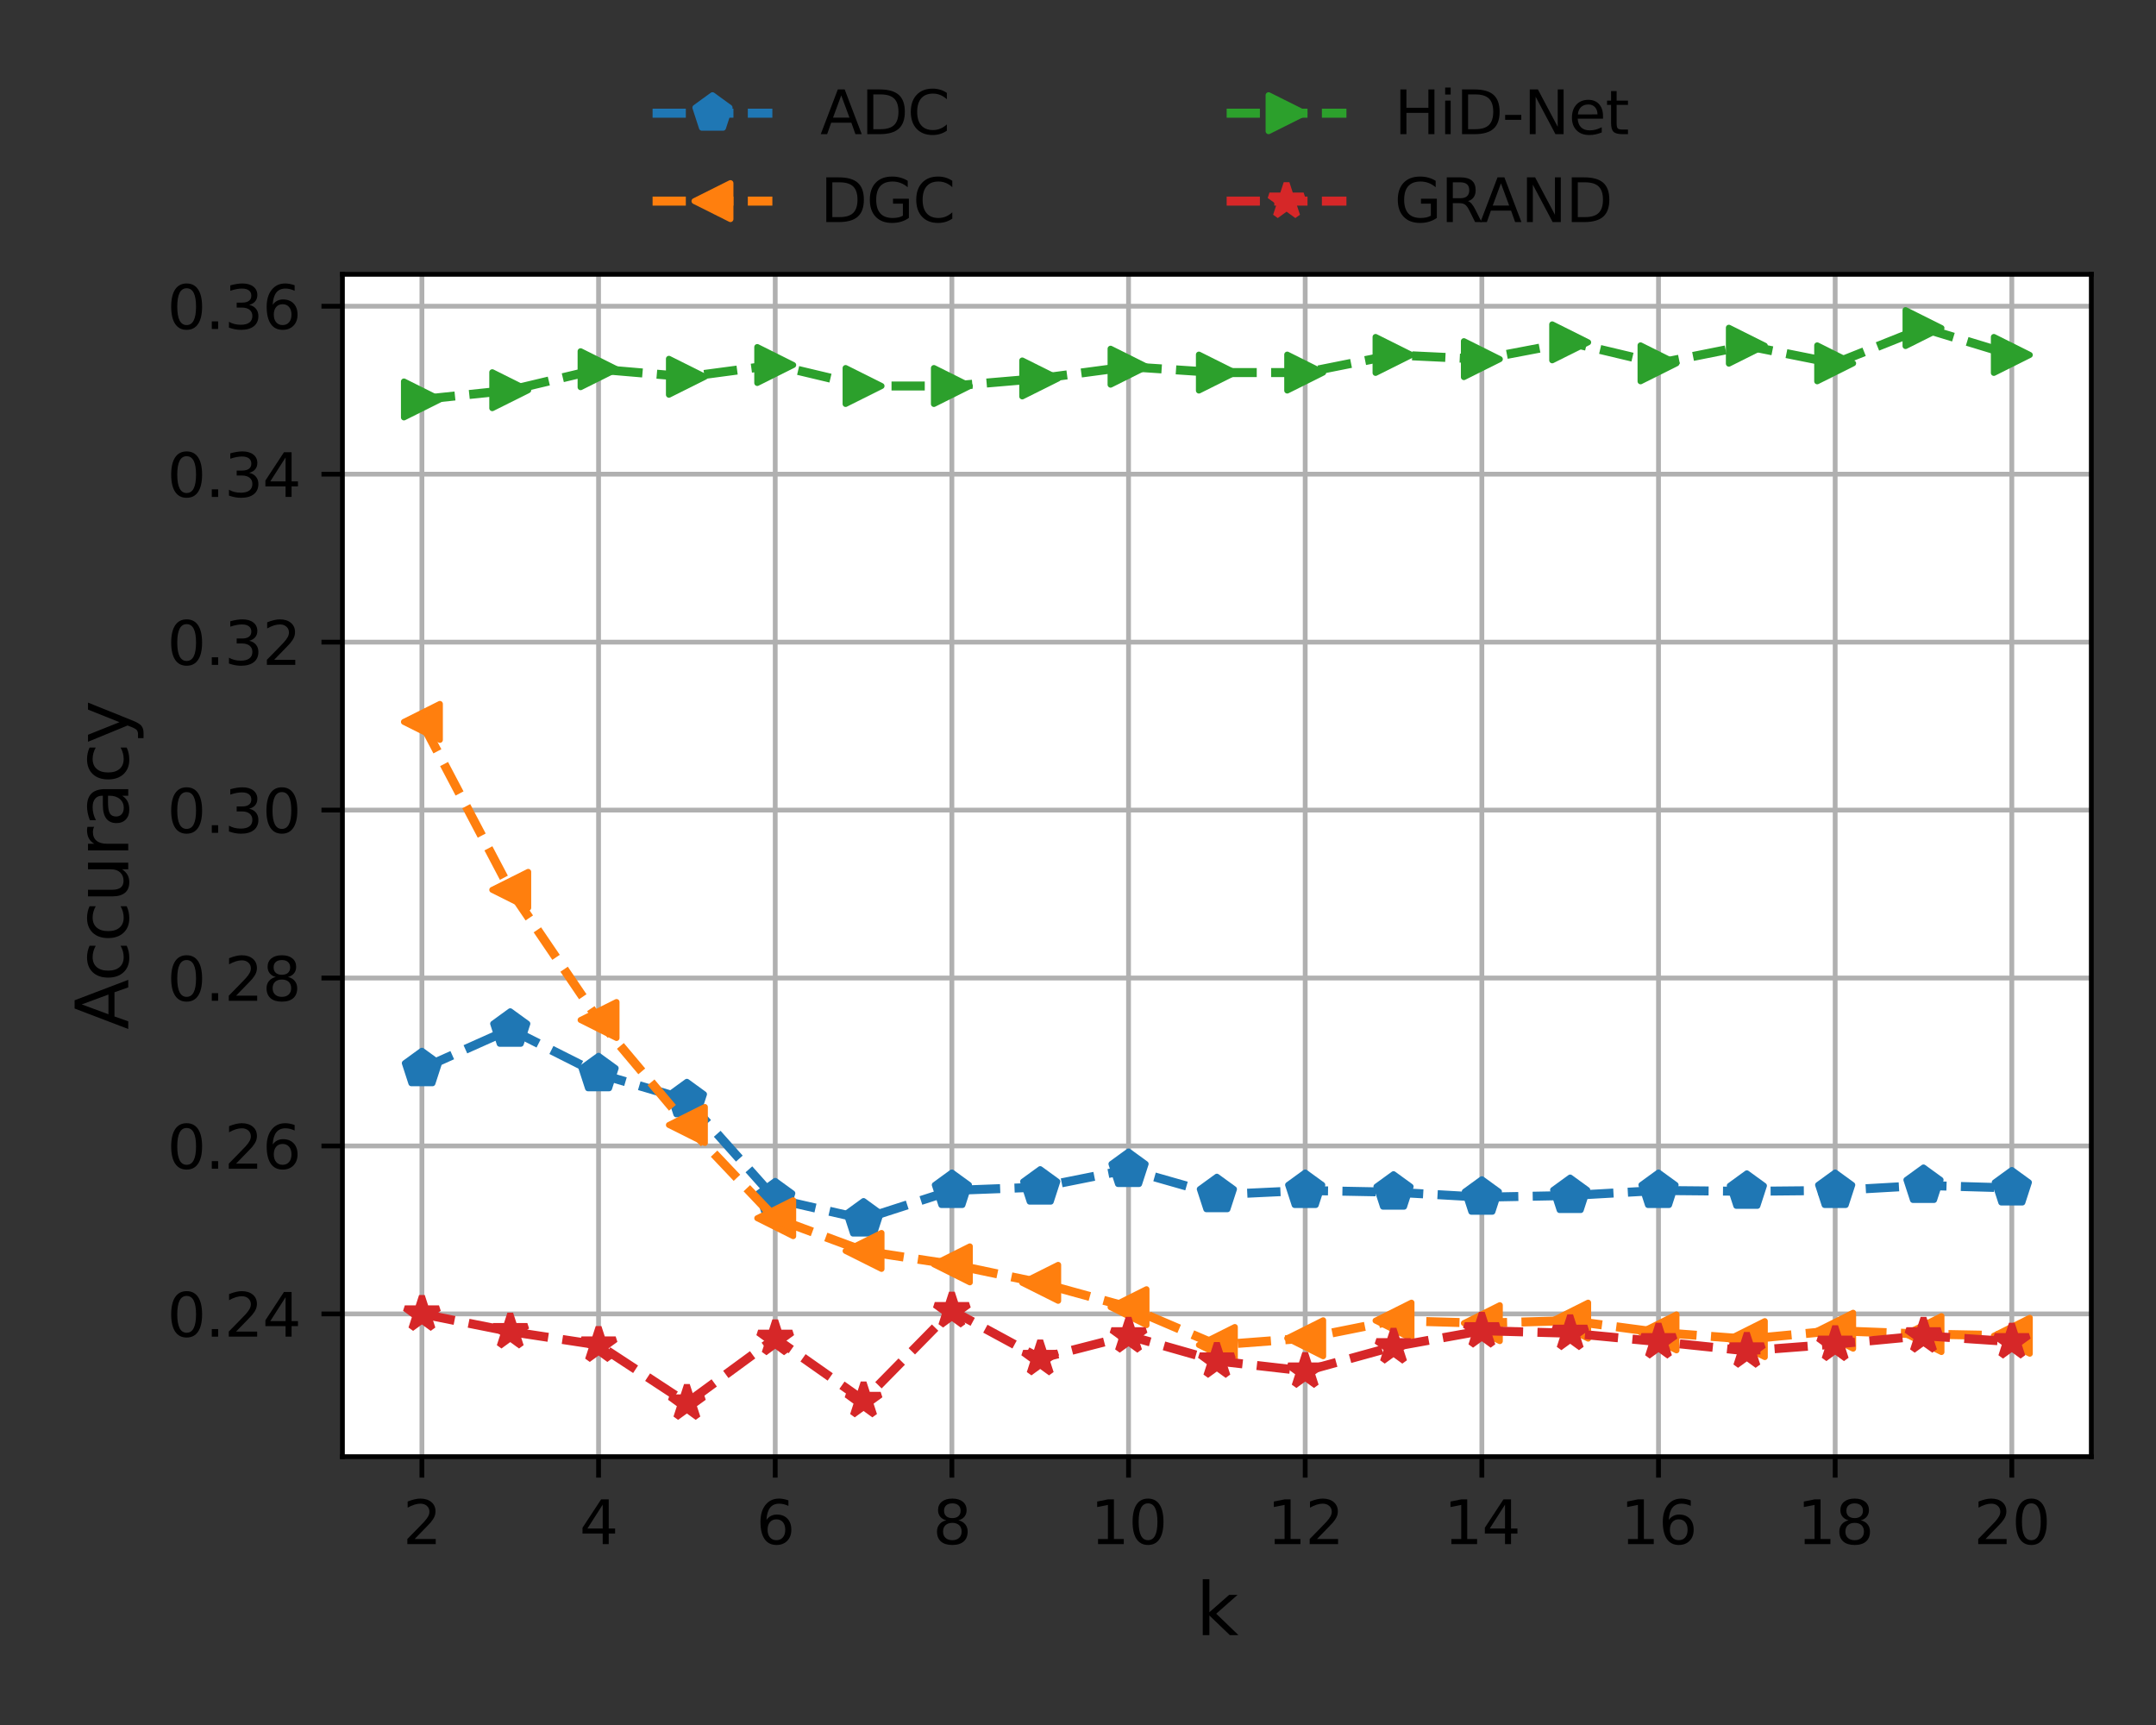 <?xml version="1.0" encoding="utf-8" standalone="no"?>
<!DOCTYPE svg PUBLIC "-//W3C//DTD SVG 1.1//EN"
  "http://www.w3.org/Graphics/SVG/1.1/DTD/svg11.dtd">
<svg height="288pt" version="1.1" viewBox="0 0 360 288" width="360pt" xmlns="http://www.w3.org/2000/svg" xmlns:xlink="http://www.w3.org/1999/xlink">
 <rect x="0" y="0" width="360" height="288" fill="#333333" stroke="none"/>
 <defs>
  <style type="text/css">*{stroke-linecap:butt;stroke-linejoin:round;}</style>
 </defs>
 <g id="figure_1">
  <g id="patch_1">
   <path d="M 0 288 
L 360 288 
L 360 0 
L 0 0 
z
" style="fill:none;"/>
  </g>
  <g id="axes_1">
   <g id="patch_2">
    <path d="M 57.175 243.2 
L 349.2 243.2 
L 349.2 45.8 
L 57.175 45.8 
z
" style="fill:#ffffff;"/>
   </g>
   <g id="matplotlib.axis_1">
    <g id="xtick_1">
     <g id="line2d_1">
      <path clip-path="url(#pfb6df49e87)" d="M 70.449 243.2 
L 70.449 45.8 
" style="fill:none;stroke:#b0b0b0;stroke-linecap:square;stroke-width:0.8;"/>
     </g>
     <g id="line2d_2">
      <defs>
       <path d="M 0 0 
L 0 3.5 
" id="m4b4d94be90" style="stroke:#000000;stroke-width:0.8;"/>
      </defs>
      <g>
       <use style="stroke:#000000;stroke-width:0.8;" x="70.449" xlink:href="#m4b4d94be90" y="243.2"/>
      </g>
     </g>
     <g id="text_1">
      <!-- 2 -->
      <g transform="translate(67.268 257.798)scale(0.1 -0.1)">
       <defs>
        <path d="M 1228 531 
L 3431 531 
L 3431 0 
L 469 0 
L 469 531 
Q 828 903 1448 1529 
Q 2069 2156 2228 2338 
Q 2531 2678 2651 2914 
Q 2772 3150 2772 3378 
Q 2772 3750 2511 3984 
Q 2250 4219 1831 4219 
Q 1534 4219 1204 4116 
Q 875 4013 500 3803 
L 500 4441 
Q 881 4594 1212 4672 
Q 1544 4750 1819 4750 
Q 2544 4750 2975 4387 
Q 3406 4025 3406 3419 
Q 3406 3131 3298 2873 
Q 3191 2616 2906 2266 
Q 2828 2175 2409 1742 
Q 1991 1309 1228 531 
z
" id="DejaVuSans-32" transform="scale(0.016)"/>
       </defs>
       <use xlink:href="#DejaVuSans-32"/>
      </g>
     </g>
    </g>
    <g id="xtick_2">
     <g id="line2d_3">
      <path clip-path="url(#pfb6df49e87)" d="M 99.946 243.2 
L 99.946 45.8 
" style="fill:none;stroke:#b0b0b0;stroke-linecap:square;stroke-width:0.8;"/>
     </g>
     <g id="line2d_4">
      <g>
       <use style="stroke:#000000;stroke-width:0.8;" x="99.946" xlink:href="#m4b4d94be90" y="243.2"/>
      </g>
     </g>
     <g id="text_2">
      <!-- 4 -->
      <g transform="translate(96.765 257.798)scale(0.1 -0.1)">
       <defs>
        <path d="M 2419 4116 
L 825 1625 
L 2419 1625 
L 2419 4116 
z
M 2253 4666 
L 3047 4666 
L 3047 1625 
L 3713 1625 
L 3713 1100 
L 3047 1100 
L 3047 0 
L 2419 0 
L 2419 1100 
L 313 1100 
L 313 1709 
L 2253 4666 
z
" id="DejaVuSans-34" transform="scale(0.016)"/>
       </defs>
       <use xlink:href="#DejaVuSans-34"/>
      </g>
     </g>
    </g>
    <g id="xtick_3">
     <g id="line2d_5">
      <path clip-path="url(#pfb6df49e87)" d="M 129.444 243.2 
L 129.444 45.8 
" style="fill:none;stroke:#b0b0b0;stroke-linecap:square;stroke-width:0.8;"/>
     </g>
     <g id="line2d_6">
      <g>
       <use style="stroke:#000000;stroke-width:0.8;" x="129.444" xlink:href="#m4b4d94be90" y="243.2"/>
      </g>
     </g>
     <g id="text_3">
      <!-- 6 -->
      <g transform="translate(126.263 257.798)scale(0.1 -0.1)">
       <defs>
        <path d="M 2113 2584 
Q 1688 2584 1439 2293 
Q 1191 2003 1191 1497 
Q 1191 994 1439 701 
Q 1688 409 2113 409 
Q 2538 409 2786 701 
Q 3034 994 3034 1497 
Q 3034 2003 2786 2293 
Q 2538 2584 2113 2584 
z
M 3366 4563 
L 3366 3988 
Q 3128 4100 2886 4159 
Q 2644 4219 2406 4219 
Q 1781 4219 1451 3797 
Q 1122 3375 1075 2522 
Q 1259 2794 1537 2939 
Q 1816 3084 2150 3084 
Q 2853 3084 3261 2657 
Q 3669 2231 3669 1497 
Q 3669 778 3244 343 
Q 2819 -91 2113 -91 
Q 1303 -91 875 529 
Q 447 1150 447 2328 
Q 447 3434 972 4092 
Q 1497 4750 2381 4750 
Q 2619 4750 2861 4703 
Q 3103 4656 3366 4563 
z
" id="DejaVuSans-36" transform="scale(0.016)"/>
       </defs>
       <use xlink:href="#DejaVuSans-36"/>
      </g>
     </g>
    </g>
    <g id="xtick_4">
     <g id="line2d_7">
      <path clip-path="url(#pfb6df49e87)" d="M 158.941 243.2 
L 158.941 45.8 
" style="fill:none;stroke:#b0b0b0;stroke-linecap:square;stroke-width:0.8;"/>
     </g>
     <g id="line2d_8">
      <g>
       <use style="stroke:#000000;stroke-width:0.8;" x="158.941" xlink:href="#m4b4d94be90" y="243.2"/>
      </g>
     </g>
     <g id="text_4">
      <!-- 8 -->
      <g transform="translate(155.76 257.798)scale(0.1 -0.1)">
       <defs>
        <path d="M 2034 2216 
Q 1584 2216 1326 1975 
Q 1069 1734 1069 1313 
Q 1069 891 1326 650 
Q 1584 409 2034 409 
Q 2484 409 2743 651 
Q 3003 894 3003 1313 
Q 3003 1734 2745 1975 
Q 2488 2216 2034 2216 
z
M 1403 2484 
Q 997 2584 770 2862 
Q 544 3141 544 3541 
Q 544 4100 942 4425 
Q 1341 4750 2034 4750 
Q 2731 4750 3128 4425 
Q 3525 4100 3525 3541 
Q 3525 3141 3298 2862 
Q 3072 2584 2669 2484 
Q 3125 2378 3379 2068 
Q 3634 1759 3634 1313 
Q 3634 634 3220 271 
Q 2806 -91 2034 -91 
Q 1263 -91 848 271 
Q 434 634 434 1313 
Q 434 1759 690 2068 
Q 947 2378 1403 2484 
z
M 1172 3481 
Q 1172 3119 1398 2916 
Q 1625 2713 2034 2713 
Q 2441 2713 2670 2916 
Q 2900 3119 2900 3481 
Q 2900 3844 2670 4047 
Q 2441 4250 2034 4250 
Q 1625 4250 1398 4047 
Q 1172 3844 1172 3481 
z
" id="DejaVuSans-38" transform="scale(0.016)"/>
       </defs>
       <use xlink:href="#DejaVuSans-38"/>
      </g>
     </g>
    </g>
    <g id="xtick_5">
     <g id="line2d_9">
      <path clip-path="url(#pfb6df49e87)" d="M 188.439 243.2 
L 188.439 45.8 
" style="fill:none;stroke:#b0b0b0;stroke-linecap:square;stroke-width:0.8;"/>
     </g>
     <g id="line2d_10">
      <g>
       <use style="stroke:#000000;stroke-width:0.8;" x="188.439" xlink:href="#m4b4d94be90" y="243.2"/>
      </g>
     </g>
     <g id="text_5">
      <!-- 10 -->
      <g transform="translate(182.076 257.798)scale(0.1 -0.1)">
       <defs>
        <path d="M 794 531 
L 1825 531 
L 1825 4091 
L 703 3866 
L 703 4441 
L 1819 4666 
L 2450 4666 
L 2450 531 
L 3481 531 
L 3481 0 
L 794 0 
L 794 531 
z
" id="DejaVuSans-31" transform="scale(0.016)"/>
        <path d="M 2034 4250 
Q 1547 4250 1301 3770 
Q 1056 3291 1056 2328 
Q 1056 1369 1301 889 
Q 1547 409 2034 409 
Q 2525 409 2770 889 
Q 3016 1369 3016 2328 
Q 3016 3291 2770 3770 
Q 2525 4250 2034 4250 
z
M 2034 4750 
Q 2819 4750 3233 4129 
Q 3647 3509 3647 2328 
Q 3647 1150 3233 529 
Q 2819 -91 2034 -91 
Q 1250 -91 836 529 
Q 422 1150 422 2328 
Q 422 3509 836 4129 
Q 1250 4750 2034 4750 
z
" id="DejaVuSans-30" transform="scale(0.016)"/>
       </defs>
       <use xlink:href="#DejaVuSans-31"/>
       <use x="63.623" xlink:href="#DejaVuSans-30"/>
      </g>
     </g>
    </g>
    <g id="xtick_6">
     <g id="line2d_11">
      <path clip-path="url(#pfb6df49e87)" d="M 217.936 243.2 
L 217.936 45.8 
" style="fill:none;stroke:#b0b0b0;stroke-linecap:square;stroke-width:0.8;"/>
     </g>
     <g id="line2d_12">
      <g>
       <use style="stroke:#000000;stroke-width:0.8;" x="217.936" xlink:href="#m4b4d94be90" y="243.2"/>
      </g>
     </g>
     <g id="text_6">
      <!-- 12 -->
      <g transform="translate(211.574 257.798)scale(0.1 -0.1)">
       <use xlink:href="#DejaVuSans-31"/>
       <use x="63.623" xlink:href="#DejaVuSans-32"/>
      </g>
     </g>
    </g>
    <g id="xtick_7">
     <g id="line2d_13">
      <path clip-path="url(#pfb6df49e87)" d="M 247.434 243.2 
L 247.434 45.8 
" style="fill:none;stroke:#b0b0b0;stroke-linecap:square;stroke-width:0.8;"/>
     </g>
     <g id="line2d_14">
      <g>
       <use style="stroke:#000000;stroke-width:0.8;" x="247.434" xlink:href="#m4b4d94be90" y="243.2"/>
      </g>
     </g>
     <g id="text_7">
      <!-- 14 -->
      <g transform="translate(241.071 257.798)scale(0.1 -0.1)">
       <use xlink:href="#DejaVuSans-31"/>
       <use x="63.623" xlink:href="#DejaVuSans-34"/>
      </g>
     </g>
    </g>
    <g id="xtick_8">
     <g id="line2d_15">
      <path clip-path="url(#pfb6df49e87)" d="M 276.931 243.2 
L 276.931 45.8 
" style="fill:none;stroke:#b0b0b0;stroke-linecap:square;stroke-width:0.8;"/>
     </g>
     <g id="line2d_16">
      <g>
       <use style="stroke:#000000;stroke-width:0.8;" x="276.931" xlink:href="#m4b4d94be90" y="243.2"/>
      </g>
     </g>
     <g id="text_8">
      <!-- 16 -->
      <g transform="translate(270.569 257.798)scale(0.1 -0.1)">
       <use xlink:href="#DejaVuSans-31"/>
       <use x="63.623" xlink:href="#DejaVuSans-36"/>
      </g>
     </g>
    </g>
    <g id="xtick_9">
     <g id="line2d_17">
      <path clip-path="url(#pfb6df49e87)" d="M 306.429 243.2 
L 306.429 45.8 
" style="fill:none;stroke:#b0b0b0;stroke-linecap:square;stroke-width:0.8;"/>
     </g>
     <g id="line2d_18">
      <g>
       <use style="stroke:#000000;stroke-width:0.8;" x="306.429" xlink:href="#m4b4d94be90" y="243.2"/>
      </g>
     </g>
     <g id="text_9">
      <!-- 18 -->
      <g transform="translate(300.066 257.798)scale(0.1 -0.1)">
       <use xlink:href="#DejaVuSans-31"/>
       <use x="63.623" xlink:href="#DejaVuSans-38"/>
      </g>
     </g>
    </g>
    <g id="xtick_10">
     <g id="line2d_19">
      <path clip-path="url(#pfb6df49e87)" d="M 335.926 243.2 
L 335.926 45.8 
" style="fill:none;stroke:#b0b0b0;stroke-linecap:square;stroke-width:0.8;"/>
     </g>
     <g id="line2d_20">
      <g>
       <use style="stroke:#000000;stroke-width:0.8;" x="335.926" xlink:href="#m4b4d94be90" y="243.2"/>
      </g>
     </g>
     <g id="text_10">
      <!-- 20 -->
      <g transform="translate(329.564 257.798)scale(0.1 -0.1)">
       <use xlink:href="#DejaVuSans-32"/>
       <use x="63.623" xlink:href="#DejaVuSans-30"/>
      </g>
     </g>
    </g>
    <g id="text_11">
     <!-- k -->
     <g transform="translate(199.713 272.996)scale(0.12 -0.12)">
      <defs>
       <path d="M 581 4863 
L 1159 4863 
L 1159 1991 
L 2875 3500 
L 3609 3500 
L 1753 1863 
L 3688 0 
L 2938 0 
L 1159 1709 
L 1159 0 
L 581 0 
L 581 4863 
z
" id="DejaVuSans-6b" transform="scale(0.016)"/>
      </defs>
      <use xlink:href="#DejaVuSans-6b"/>
     </g>
    </g>
   </g>
   <g id="matplotlib.axis_2">
    <g id="ytick_1">
     <g id="line2d_21">
      <path clip-path="url(#pfb6df49e87)" d="M 57.175 219.366 
L 349.2 219.366 
" style="fill:none;stroke:#b0b0b0;stroke-linecap:square;stroke-width:0.8;"/>
     </g>
     <g id="line2d_22">
      <defs>
       <path d="M 0 0 
L -3.5 0 
" id="m22b09c2b7e" style="stroke:#000000;stroke-width:0.8;"/>
      </defs>
      <g>
       <use style="stroke:#000000;stroke-width:0.8;" x="57.175" xlink:href="#m22b09c2b7e" y="219.366"/>
      </g>
     </g>
     <g id="text_12">
      <!-- 0.24 -->
      <g transform="translate(27.909 223.165)scale(0.1 -0.1)">
       <defs>
        <path d="M 684 794 
L 1344 794 
L 1344 0 
L 684 0 
L 684 794 
z
" id="DejaVuSans-2e" transform="scale(0.016)"/>
       </defs>
       <use xlink:href="#DejaVuSans-30"/>
       <use x="63.623" xlink:href="#DejaVuSans-2e"/>
       <use x="95.41" xlink:href="#DejaVuSans-32"/>
       <use x="159.033" xlink:href="#DejaVuSans-34"/>
      </g>
     </g>
    </g>
    <g id="ytick_2">
     <g id="line2d_23">
      <path clip-path="url(#pfb6df49e87)" d="M 57.175 191.326 
L 349.2 191.326 
" style="fill:none;stroke:#b0b0b0;stroke-linecap:square;stroke-width:0.8;"/>
     </g>
     <g id="line2d_24">
      <g>
       <use style="stroke:#000000;stroke-width:0.8;" x="57.175" xlink:href="#m22b09c2b7e" y="191.326"/>
      </g>
     </g>
     <g id="text_13">
      <!-- 0.26 -->
      <g transform="translate(27.909 195.126)scale(0.1 -0.1)">
       <use xlink:href="#DejaVuSans-30"/>
       <use x="63.623" xlink:href="#DejaVuSans-2e"/>
       <use x="95.41" xlink:href="#DejaVuSans-32"/>
       <use x="159.033" xlink:href="#DejaVuSans-36"/>
      </g>
     </g>
    </g>
    <g id="ytick_3">
     <g id="line2d_25">
      <path clip-path="url(#pfb6df49e87)" d="M 57.175 163.287 
L 349.2 163.287 
" style="fill:none;stroke:#b0b0b0;stroke-linecap:square;stroke-width:0.8;"/>
     </g>
     <g id="line2d_26">
      <g>
       <use style="stroke:#000000;stroke-width:0.8;" x="57.175" xlink:href="#m22b09c2b7e" y="163.287"/>
      </g>
     </g>
     <g id="text_14">
      <!-- 0.28 -->
      <g transform="translate(27.909 167.086)scale(0.1 -0.1)">
       <use xlink:href="#DejaVuSans-30"/>
       <use x="63.623" xlink:href="#DejaVuSans-2e"/>
       <use x="95.41" xlink:href="#DejaVuSans-32"/>
       <use x="159.033" xlink:href="#DejaVuSans-38"/>
      </g>
     </g>
    </g>
    <g id="ytick_4">
     <g id="line2d_27">
      <path clip-path="url(#pfb6df49e87)" d="M 57.175 135.247 
L 349.2 135.247 
" style="fill:none;stroke:#b0b0b0;stroke-linecap:square;stroke-width:0.8;"/>
     </g>
     <g id="line2d_28">
      <g>
       <use style="stroke:#000000;stroke-width:0.8;" x="57.175" xlink:href="#m22b09c2b7e" y="135.247"/>
      </g>
     </g>
     <g id="text_15">
      <!-- 0.30 -->
      <g transform="translate(27.909 139.046)scale(0.1 -0.1)">
       <defs>
        <path d="M 2597 2516 
Q 3050 2419 3304 2112 
Q 3559 1806 3559 1356 
Q 3559 666 3084 287 
Q 2609 -91 1734 -91 
Q 1441 -91 1130 -33 
Q 819 25 488 141 
L 488 750 
Q 750 597 1062 519 
Q 1375 441 1716 441 
Q 2309 441 2620 675 
Q 2931 909 2931 1356 
Q 2931 1769 2642 2001 
Q 2353 2234 1838 2234 
L 1294 2234 
L 1294 2753 
L 1863 2753 
Q 2328 2753 2575 2939 
Q 2822 3125 2822 3475 
Q 2822 3834 2567 4026 
Q 2313 4219 1838 4219 
Q 1578 4219 1281 4162 
Q 984 4106 628 3988 
L 628 4550 
Q 988 4650 1302 4700 
Q 1616 4750 1894 4750 
Q 2613 4750 3031 4423 
Q 3450 4097 3450 3541 
Q 3450 3153 3228 2886 
Q 3006 2619 2597 2516 
z
" id="DejaVuSans-33" transform="scale(0.016)"/>
       </defs>
       <use xlink:href="#DejaVuSans-30"/>
       <use x="63.623" xlink:href="#DejaVuSans-2e"/>
       <use x="95.41" xlink:href="#DejaVuSans-33"/>
       <use x="159.033" xlink:href="#DejaVuSans-30"/>
      </g>
     </g>
    </g>
    <g id="ytick_5">
     <g id="line2d_29">
      <path clip-path="url(#pfb6df49e87)" d="M 57.175 107.207 
L 349.2 107.207 
" style="fill:none;stroke:#b0b0b0;stroke-linecap:square;stroke-width:0.8;"/>
     </g>
     <g id="line2d_30">
      <g>
       <use style="stroke:#000000;stroke-width:0.8;" x="57.175" xlink:href="#m22b09c2b7e" y="107.207"/>
      </g>
     </g>
     <g id="text_16">
      <!-- 0.32 -->
      <g transform="translate(27.909 111.006)scale(0.1 -0.1)">
       <use xlink:href="#DejaVuSans-30"/>
       <use x="63.623" xlink:href="#DejaVuSans-2e"/>
       <use x="95.41" xlink:href="#DejaVuSans-33"/>
       <use x="159.033" xlink:href="#DejaVuSans-32"/>
      </g>
     </g>
    </g>
    <g id="ytick_6">
     <g id="line2d_31">
      <path clip-path="url(#pfb6df49e87)" d="M 57.175 79.167 
L 349.2 79.167 
" style="fill:none;stroke:#b0b0b0;stroke-linecap:square;stroke-width:0.8;"/>
     </g>
     <g id="line2d_32">
      <g>
       <use style="stroke:#000000;stroke-width:0.8;" x="57.175" xlink:href="#m22b09c2b7e" y="79.167"/>
      </g>
     </g>
     <g id="text_17">
      <!-- 0.34 -->
      <g transform="translate(27.909 82.967)scale(0.1 -0.1)">
       <use xlink:href="#DejaVuSans-30"/>
       <use x="63.623" xlink:href="#DejaVuSans-2e"/>
       <use x="95.41" xlink:href="#DejaVuSans-33"/>
       <use x="159.033" xlink:href="#DejaVuSans-34"/>
      </g>
     </g>
    </g>
    <g id="ytick_7">
     <g id="line2d_33">
      <path clip-path="url(#pfb6df49e87)" d="M 57.175 51.128 
L 349.2 51.128 
" style="fill:none;stroke:#b0b0b0;stroke-linecap:square;stroke-width:0.8;"/>
     </g>
     <g id="line2d_34">
      <g>
       <use style="stroke:#000000;stroke-width:0.8;" x="57.175" xlink:href="#m22b09c2b7e" y="51.128"/>
      </g>
     </g>
     <g id="text_18">
      <!-- 0.36 -->
      <g transform="translate(27.909 54.927)scale(0.1 -0.1)">
       <use xlink:href="#DejaVuSans-30"/>
       <use x="63.623" xlink:href="#DejaVuSans-2e"/>
       <use x="95.41" xlink:href="#DejaVuSans-33"/>
       <use x="159.033" xlink:href="#DejaVuSans-36"/>
      </g>
     </g>
    </g>
    <g id="text_19">
     <!-- Accuracy -->
     <g transform="translate(21.414 171.894)rotate(-90)scale(0.12 -0.12)">
      <defs>
       <path d="M 2188 4044 
L 1331 1722 
L 3047 1722 
L 2188 4044 
z
M 1831 4666 
L 2547 4666 
L 4325 0 
L 3669 0 
L 3244 1197 
L 1141 1197 
L 716 0 
L 50 0 
L 1831 4666 
z
" id="DejaVuSans-41" transform="scale(0.016)"/>
       <path d="M 3122 3366 
L 3122 2828 
Q 2878 2963 2633 3030 
Q 2388 3097 2138 3097 
Q 1578 3097 1268 2742 
Q 959 2388 959 1747 
Q 959 1106 1268 751 
Q 1578 397 2138 397 
Q 2388 397 2633 464 
Q 2878 531 3122 666 
L 3122 134 
Q 2881 22 2623 -34 
Q 2366 -91 2075 -91 
Q 1284 -91 818 406 
Q 353 903 353 1747 
Q 353 2603 823 3093 
Q 1294 3584 2113 3584 
Q 2378 3584 2631 3529 
Q 2884 3475 3122 3366 
z
" id="DejaVuSans-63" transform="scale(0.016)"/>
       <path d="M 544 1381 
L 544 3500 
L 1119 3500 
L 1119 1403 
Q 1119 906 1312 657 
Q 1506 409 1894 409 
Q 2359 409 2629 706 
Q 2900 1003 2900 1516 
L 2900 3500 
L 3475 3500 
L 3475 0 
L 2900 0 
L 2900 538 
Q 2691 219 2414 64 
Q 2138 -91 1772 -91 
Q 1169 -91 856 284 
Q 544 659 544 1381 
z
M 1991 3584 
L 1991 3584 
z
" id="DejaVuSans-75" transform="scale(0.016)"/>
       <path d="M 2631 2963 
Q 2534 3019 2420 3045 
Q 2306 3072 2169 3072 
Q 1681 3072 1420 2755 
Q 1159 2438 1159 1844 
L 1159 0 
L 581 0 
L 581 3500 
L 1159 3500 
L 1159 2956 
Q 1341 3275 1631 3429 
Q 1922 3584 2338 3584 
Q 2397 3584 2469 3576 
Q 2541 3569 2628 3553 
L 2631 2963 
z
" id="DejaVuSans-72" transform="scale(0.016)"/>
       <path d="M 2194 1759 
Q 1497 1759 1228 1600 
Q 959 1441 959 1056 
Q 959 750 1161 570 
Q 1363 391 1709 391 
Q 2188 391 2477 730 
Q 2766 1069 2766 1631 
L 2766 1759 
L 2194 1759 
z
M 3341 1997 
L 3341 0 
L 2766 0 
L 2766 531 
Q 2569 213 2275 61 
Q 1981 -91 1556 -91 
Q 1019 -91 701 211 
Q 384 513 384 1019 
Q 384 1609 779 1909 
Q 1175 2209 1959 2209 
L 2766 2209 
L 2766 2266 
Q 2766 2663 2505 2880 
Q 2244 3097 1772 3097 
Q 1472 3097 1187 3025 
Q 903 2953 641 2809 
L 641 3341 
Q 956 3463 1253 3523 
Q 1550 3584 1831 3584 
Q 2591 3584 2966 3190 
Q 3341 2797 3341 1997 
z
" id="DejaVuSans-61" transform="scale(0.016)"/>
       <path d="M 2059 -325 
Q 1816 -950 1584 -1140 
Q 1353 -1331 966 -1331 
L 506 -1331 
L 506 -850 
L 844 -850 
Q 1081 -850 1212 -737 
Q 1344 -625 1503 -206 
L 1606 56 
L 191 3500 
L 800 3500 
L 1894 763 
L 2988 3500 
L 3597 3500 
L 2059 -325 
z
" id="DejaVuSans-79" transform="scale(0.016)"/>
      </defs>
      <use xlink:href="#DejaVuSans-41"/>
      <use x="66.658" xlink:href="#DejaVuSans-63"/>
      <use x="121.639" xlink:href="#DejaVuSans-63"/>
      <use x="176.619" xlink:href="#DejaVuSans-75"/>
      <use x="239.998" xlink:href="#DejaVuSans-72"/>
      <use x="281.111" xlink:href="#DejaVuSans-61"/>
      <use x="342.391" xlink:href="#DejaVuSans-63"/>
      <use x="397.371" xlink:href="#DejaVuSans-79"/>
     </g>
    </g>
   </g>
   <g id="line2d_35">
    <path clip-path="url(#pfb6df49e87)" d="M 70.449 178.428 
L 85.198 171.839 
L 99.946 179.269 
L 114.695 183.615 
L 129.444 200.159 
L 144.193 203.524 
L 158.941 198.757 
L 173.69 198.196 
L 188.439 195.252 
L 203.188 199.458 
L 217.936 198.757 
L 232.685 199.037 
L 247.434 199.879 
L 262.182 199.598 
L 276.931 198.757 
L 291.68 198.897 
L 306.429 198.757 
L 321.177 197.916 
L 335.926 198.336 
" style="fill:none;stroke:#1f77b4;stroke-dasharray:5.55,2.4;stroke-dashoffset:0;stroke-width:1.5;"/>
    <defs>
     <path d="M 0 -3 
L -2.853 -0.927 
L -1.763 2.427 
L 1.763 2.427 
L 2.853 -0.927 
z
" id="mad0d64d356" style="stroke:#1f77b4;stroke-linejoin:miter;"/>
    </defs>
    <g clip-path="url(#pfb6df49e87)">
     <use style="fill:#1f77b4;stroke:#1f77b4;stroke-linejoin:miter;" x="70.449" xlink:href="#mad0d64d356" y="178.428"/>
     <use style="fill:#1f77b4;stroke:#1f77b4;stroke-linejoin:miter;" x="85.198" xlink:href="#mad0d64d356" y="171.839"/>
     <use style="fill:#1f77b4;stroke:#1f77b4;stroke-linejoin:miter;" x="99.946" xlink:href="#mad0d64d356" y="179.269"/>
     <use style="fill:#1f77b4;stroke:#1f77b4;stroke-linejoin:miter;" x="114.695" xlink:href="#mad0d64d356" y="183.615"/>
     <use style="fill:#1f77b4;stroke:#1f77b4;stroke-linejoin:miter;" x="129.444" xlink:href="#mad0d64d356" y="200.159"/>
     <use style="fill:#1f77b4;stroke:#1f77b4;stroke-linejoin:miter;" x="144.193" xlink:href="#mad0d64d356" y="203.524"/>
     <use style="fill:#1f77b4;stroke:#1f77b4;stroke-linejoin:miter;" x="158.941" xlink:href="#mad0d64d356" y="198.757"/>
     <use style="fill:#1f77b4;stroke:#1f77b4;stroke-linejoin:miter;" x="173.69" xlink:href="#mad0d64d356" y="198.196"/>
     <use style="fill:#1f77b4;stroke:#1f77b4;stroke-linejoin:miter;" x="188.439" xlink:href="#mad0d64d356" y="195.252"/>
     <use style="fill:#1f77b4;stroke:#1f77b4;stroke-linejoin:miter;" x="203.188" xlink:href="#mad0d64d356" y="199.458"/>
     <use style="fill:#1f77b4;stroke:#1f77b4;stroke-linejoin:miter;" x="217.936" xlink:href="#mad0d64d356" y="198.757"/>
     <use style="fill:#1f77b4;stroke:#1f77b4;stroke-linejoin:miter;" x="232.685" xlink:href="#mad0d64d356" y="199.037"/>
     <use style="fill:#1f77b4;stroke:#1f77b4;stroke-linejoin:miter;" x="247.434" xlink:href="#mad0d64d356" y="199.879"/>
     <use style="fill:#1f77b4;stroke:#1f77b4;stroke-linejoin:miter;" x="262.182" xlink:href="#mad0d64d356" y="199.598"/>
     <use style="fill:#1f77b4;stroke:#1f77b4;stroke-linejoin:miter;" x="276.931" xlink:href="#mad0d64d356" y="198.757"/>
     <use style="fill:#1f77b4;stroke:#1f77b4;stroke-linejoin:miter;" x="291.68" xlink:href="#mad0d64d356" y="198.897"/>
     <use style="fill:#1f77b4;stroke:#1f77b4;stroke-linejoin:miter;" x="306.429" xlink:href="#mad0d64d356" y="198.757"/>
     <use style="fill:#1f77b4;stroke:#1f77b4;stroke-linejoin:miter;" x="321.177" xlink:href="#mad0d64d356" y="197.916"/>
     <use style="fill:#1f77b4;stroke:#1f77b4;stroke-linejoin:miter;" x="335.926" xlink:href="#mad0d64d356" y="198.336"/>
    </g>
   </g>
   <g id="line2d_36">
    <path clip-path="url(#pfb6df49e87)" d="M 70.449 120.526 
L 85.198 148.566 
L 99.946 170.297 
L 114.695 187.821 
L 129.444 203.384 
L 144.193 208.851 
L 158.941 211.094 
L 173.69 214.179 
L 188.439 218.245 
L 203.188 224.554 
L 217.936 223.432 
L 232.685 220.488 
L 247.434 220.908 
L 262.182 220.488 
L 276.931 222.451 
L 291.68 223.572 
L 306.429 222.17 
L 321.177 222.731 
L 335.926 223.011 
" style="fill:none;stroke:#ff7f0e;stroke-dasharray:5.55,2.4;stroke-dashoffset:0;stroke-width:1.5;"/>
    <defs>
     <path d="M -3 -0 
L 3 3 
L 3 -3 
z
" id="mc9869ec208" style="stroke:#ff7f0e;stroke-linejoin:miter;"/>
    </defs>
    <g clip-path="url(#pfb6df49e87)">
     <use style="fill:#ff7f0e;stroke:#ff7f0e;stroke-linejoin:miter;" x="70.449" xlink:href="#mc9869ec208" y="120.526"/>
     <use style="fill:#ff7f0e;stroke:#ff7f0e;stroke-linejoin:miter;" x="85.198" xlink:href="#mc9869ec208" y="148.566"/>
     <use style="fill:#ff7f0e;stroke:#ff7f0e;stroke-linejoin:miter;" x="99.946" xlink:href="#mc9869ec208" y="170.297"/>
     <use style="fill:#ff7f0e;stroke:#ff7f0e;stroke-linejoin:miter;" x="114.695" xlink:href="#mc9869ec208" y="187.821"/>
     <use style="fill:#ff7f0e;stroke:#ff7f0e;stroke-linejoin:miter;" x="129.444" xlink:href="#mc9869ec208" y="203.384"/>
     <use style="fill:#ff7f0e;stroke:#ff7f0e;stroke-linejoin:miter;" x="144.193" xlink:href="#mc9869ec208" y="208.851"/>
     <use style="fill:#ff7f0e;stroke:#ff7f0e;stroke-linejoin:miter;" x="158.941" xlink:href="#mc9869ec208" y="211.094"/>
     <use style="fill:#ff7f0e;stroke:#ff7f0e;stroke-linejoin:miter;" x="173.69" xlink:href="#mc9869ec208" y="214.179"/>
     <use style="fill:#ff7f0e;stroke:#ff7f0e;stroke-linejoin:miter;" x="188.439" xlink:href="#mc9869ec208" y="218.245"/>
     <use style="fill:#ff7f0e;stroke:#ff7f0e;stroke-linejoin:miter;" x="203.188" xlink:href="#mc9869ec208" y="224.554"/>
     <use style="fill:#ff7f0e;stroke:#ff7f0e;stroke-linejoin:miter;" x="217.936" xlink:href="#mc9869ec208" y="223.432"/>
     <use style="fill:#ff7f0e;stroke:#ff7f0e;stroke-linejoin:miter;" x="232.685" xlink:href="#mc9869ec208" y="220.488"/>
     <use style="fill:#ff7f0e;stroke:#ff7f0e;stroke-linejoin:miter;" x="247.434" xlink:href="#mc9869ec208" y="220.908"/>
     <use style="fill:#ff7f0e;stroke:#ff7f0e;stroke-linejoin:miter;" x="262.182" xlink:href="#mc9869ec208" y="220.488"/>
     <use style="fill:#ff7f0e;stroke:#ff7f0e;stroke-linejoin:miter;" x="276.931" xlink:href="#mc9869ec208" y="222.451"/>
     <use style="fill:#ff7f0e;stroke:#ff7f0e;stroke-linejoin:miter;" x="291.68" xlink:href="#mc9869ec208" y="223.572"/>
     <use style="fill:#ff7f0e;stroke:#ff7f0e;stroke-linejoin:miter;" x="306.429" xlink:href="#mc9869ec208" y="222.17"/>
     <use style="fill:#ff7f0e;stroke:#ff7f0e;stroke-linejoin:miter;" x="321.177" xlink:href="#mc9869ec208" y="222.731"/>
     <use style="fill:#ff7f0e;stroke:#ff7f0e;stroke-linejoin:miter;" x="335.926" xlink:href="#mc9869ec208" y="223.011"/>
    </g>
   </g>
   <g id="line2d_37">
    <path clip-path="url(#pfb6df49e87)" d="M 70.449 66.69 
L 85.198 65.147 
L 99.946 61.642 
L 114.695 62.904 
L 129.444 60.941 
L 144.193 64.446 
L 158.941 64.446 
L 173.69 63.185 
L 188.439 61.222 
L 203.188 62.203 
L 217.936 62.203 
L 232.685 59.259 
L 247.434 59.96 
L 262.182 57.156 
L 276.931 60.661 
L 291.68 57.717 
L 306.429 60.661 
L 321.177 54.773 
L 335.926 59.259 
" style="fill:none;stroke:#2ca02c;stroke-dasharray:5.55,2.4;stroke-dashoffset:0;stroke-width:1.5;"/>
    <defs>
     <path d="M 3 0 
L -3 -3 
L -3 3 
z
" id="m0f0bb58d9c" style="stroke:#2ca02c;stroke-linejoin:miter;"/>
    </defs>
    <g clip-path="url(#pfb6df49e87)">
     <use style="fill:#2ca02c;stroke:#2ca02c;stroke-linejoin:miter;" x="70.449" xlink:href="#m0f0bb58d9c" y="66.69"/>
     <use style="fill:#2ca02c;stroke:#2ca02c;stroke-linejoin:miter;" x="85.198" xlink:href="#m0f0bb58d9c" y="65.147"/>
     <use style="fill:#2ca02c;stroke:#2ca02c;stroke-linejoin:miter;" x="99.946" xlink:href="#m0f0bb58d9c" y="61.642"/>
     <use style="fill:#2ca02c;stroke:#2ca02c;stroke-linejoin:miter;" x="114.695" xlink:href="#m0f0bb58d9c" y="62.904"/>
     <use style="fill:#2ca02c;stroke:#2ca02c;stroke-linejoin:miter;" x="129.444" xlink:href="#m0f0bb58d9c" y="60.941"/>
     <use style="fill:#2ca02c;stroke:#2ca02c;stroke-linejoin:miter;" x="144.193" xlink:href="#m0f0bb58d9c" y="64.446"/>
     <use style="fill:#2ca02c;stroke:#2ca02c;stroke-linejoin:miter;" x="158.941" xlink:href="#m0f0bb58d9c" y="64.446"/>
     <use style="fill:#2ca02c;stroke:#2ca02c;stroke-linejoin:miter;" x="173.69" xlink:href="#m0f0bb58d9c" y="63.185"/>
     <use style="fill:#2ca02c;stroke:#2ca02c;stroke-linejoin:miter;" x="188.439" xlink:href="#m0f0bb58d9c" y="61.222"/>
     <use style="fill:#2ca02c;stroke:#2ca02c;stroke-linejoin:miter;" x="203.188" xlink:href="#m0f0bb58d9c" y="62.203"/>
     <use style="fill:#2ca02c;stroke:#2ca02c;stroke-linejoin:miter;" x="217.936" xlink:href="#m0f0bb58d9c" y="62.203"/>
     <use style="fill:#2ca02c;stroke:#2ca02c;stroke-linejoin:miter;" x="232.685" xlink:href="#m0f0bb58d9c" y="59.259"/>
     <use style="fill:#2ca02c;stroke:#2ca02c;stroke-linejoin:miter;" x="247.434" xlink:href="#m0f0bb58d9c" y="59.96"/>
     <use style="fill:#2ca02c;stroke:#2ca02c;stroke-linejoin:miter;" x="262.182" xlink:href="#m0f0bb58d9c" y="57.156"/>
     <use style="fill:#2ca02c;stroke:#2ca02c;stroke-linejoin:miter;" x="276.931" xlink:href="#m0f0bb58d9c" y="60.661"/>
     <use style="fill:#2ca02c;stroke:#2ca02c;stroke-linejoin:miter;" x="291.68" xlink:href="#m0f0bb58d9c" y="57.717"/>
     <use style="fill:#2ca02c;stroke:#2ca02c;stroke-linejoin:miter;" x="306.429" xlink:href="#m0f0bb58d9c" y="60.661"/>
     <use style="fill:#2ca02c;stroke:#2ca02c;stroke-linejoin:miter;" x="321.177" xlink:href="#m0f0bb58d9c" y="54.773"/>
     <use style="fill:#2ca02c;stroke:#2ca02c;stroke-linejoin:miter;" x="335.926" xlink:href="#m0f0bb58d9c" y="59.259"/>
    </g>
   </g>
   <g id="line2d_38">
    <path clip-path="url(#pfb6df49e87)" d="M 70.449 219.366 
L 85.198 222.31 
L 99.946 224.554 
L 114.695 234.227 
L 129.444 223.432 
L 144.193 233.807 
L 158.941 218.805 
L 173.69 226.797 
L 188.439 223.011 
L 203.188 227.217 
L 217.936 228.9 
L 232.685 224.834 
L 247.434 222.17 
L 262.182 222.591 
L 276.931 223.993 
L 291.68 225.535 
L 306.429 224.413 
L 321.177 223.011 
L 335.926 223.993 
" style="fill:none;stroke:#d62728;stroke-dasharray:5.55,2.4;stroke-dashoffset:0;stroke-width:1.5;"/>
    <defs>
     <path d="M 0 -3 
L -0.674 -0.927 
L -2.853 -0.927 
L -1.09 0.354 
L -1.763 2.427 
L -0 1.146 
L 1.763 2.427 
L 1.09 0.354 
L 2.853 -0.927 
L 0.674 -0.927 
z
" id="m7fba0076c1" style="stroke:#d62728;stroke-linejoin:bevel;"/>
    </defs>
    <g clip-path="url(#pfb6df49e87)">
     <use style="fill:#d62728;stroke:#d62728;stroke-linejoin:bevel;" x="70.449" xlink:href="#m7fba0076c1" y="219.366"/>
     <use style="fill:#d62728;stroke:#d62728;stroke-linejoin:bevel;" x="85.198" xlink:href="#m7fba0076c1" y="222.31"/>
     <use style="fill:#d62728;stroke:#d62728;stroke-linejoin:bevel;" x="99.946" xlink:href="#m7fba0076c1" y="224.554"/>
     <use style="fill:#d62728;stroke:#d62728;stroke-linejoin:bevel;" x="114.695" xlink:href="#m7fba0076c1" y="234.227"/>
     <use style="fill:#d62728;stroke:#d62728;stroke-linejoin:bevel;" x="129.444" xlink:href="#m7fba0076c1" y="223.432"/>
     <use style="fill:#d62728;stroke:#d62728;stroke-linejoin:bevel;" x="144.193" xlink:href="#m7fba0076c1" y="233.807"/>
     <use style="fill:#d62728;stroke:#d62728;stroke-linejoin:bevel;" x="158.941" xlink:href="#m7fba0076c1" y="218.805"/>
     <use style="fill:#d62728;stroke:#d62728;stroke-linejoin:bevel;" x="173.69" xlink:href="#m7fba0076c1" y="226.797"/>
     <use style="fill:#d62728;stroke:#d62728;stroke-linejoin:bevel;" x="188.439" xlink:href="#m7fba0076c1" y="223.011"/>
     <use style="fill:#d62728;stroke:#d62728;stroke-linejoin:bevel;" x="203.188" xlink:href="#m7fba0076c1" y="227.217"/>
     <use style="fill:#d62728;stroke:#d62728;stroke-linejoin:bevel;" x="217.936" xlink:href="#m7fba0076c1" y="228.9"/>
     <use style="fill:#d62728;stroke:#d62728;stroke-linejoin:bevel;" x="232.685" xlink:href="#m7fba0076c1" y="224.834"/>
     <use style="fill:#d62728;stroke:#d62728;stroke-linejoin:bevel;" x="247.434" xlink:href="#m7fba0076c1" y="222.17"/>
     <use style="fill:#d62728;stroke:#d62728;stroke-linejoin:bevel;" x="262.182" xlink:href="#m7fba0076c1" y="222.591"/>
     <use style="fill:#d62728;stroke:#d62728;stroke-linejoin:bevel;" x="276.931" xlink:href="#m7fba0076c1" y="223.993"/>
     <use style="fill:#d62728;stroke:#d62728;stroke-linejoin:bevel;" x="291.68" xlink:href="#m7fba0076c1" y="225.535"/>
     <use style="fill:#d62728;stroke:#d62728;stroke-linejoin:bevel;" x="306.429" xlink:href="#m7fba0076c1" y="224.413"/>
     <use style="fill:#d62728;stroke:#d62728;stroke-linejoin:bevel;" x="321.177" xlink:href="#m7fba0076c1" y="223.011"/>
     <use style="fill:#d62728;stroke:#d62728;stroke-linejoin:bevel;" x="335.926" xlink:href="#m7fba0076c1" y="223.993"/>
    </g>
   </g>
   <g id="patch_3">
    <path d="M 57.175 243.2 
L 57.175 45.8 
" style="fill:none;stroke:#000000;stroke-linecap:square;stroke-linejoin:miter;stroke-width:0.8;"/>
   </g>
   <g id="patch_4">
    <path d="M 349.2 243.2 
L 349.2 45.8 
" style="fill:none;stroke:#000000;stroke-linecap:square;stroke-linejoin:miter;stroke-width:0.8;"/>
   </g>
   <g id="patch_5">
    <path d="M 57.175 243.2 
L 349.2 243.2 
" style="fill:none;stroke:#000000;stroke-linecap:square;stroke-linejoin:miter;stroke-width:0.8;"/>
   </g>
   <g id="patch_6">
    <path d="M 57.175 45.8 
L 349.2 45.8 
" style="fill:none;stroke:#000000;stroke-linecap:square;stroke-linejoin:miter;stroke-width:0.8;"/>
   </g>
   <g id="legend_1">
    <g id="patch_7">
     <path d="M 106.966 43.156 
L 299.409 43.156 
Q 301.409 43.156 301.409 41.156 
L 301.409 12.8 
Q 301.409 10.8 299.409 10.8 
L 106.966 10.8 
Q 104.966 10.8 104.966 12.8 
L 104.966 41.156 
Q 104.966 43.156 106.966 43.156 
z
" style="fill:none;opacity:0;"/>
    </g>
    <g id="line2d_39">
     <path d="M 108.966 18.898 
L 128.966 18.898 
" style="fill:none;stroke:#1f77b4;stroke-dasharray:5.55,2.4;stroke-dashoffset:0;stroke-width:1.5;"/>
    </g>
    <g id="line2d_40">
     <g>
      <use style="fill:#1f77b4;stroke:#1f77b4;stroke-linejoin:miter;" x="118.966" xlink:href="#mad0d64d356" y="18.898"/>
     </g>
    </g>
    <g id="text_20">
     <!-- ADC         -->
     <g transform="translate(136.966 22.398)scale(0.1 -0.1)">
      <defs>
       <path d="M 1259 4147 
L 1259 519 
L 2022 519 
Q 2988 519 3436 956 
Q 3884 1394 3884 2338 
Q 3884 3275 3436 3711 
Q 2988 4147 2022 4147 
L 1259 4147 
z
M 628 4666 
L 1925 4666 
Q 3281 4666 3915 4102 
Q 4550 3538 4550 2338 
Q 4550 1131 3912 565 
Q 3275 0 1925 0 
L 628 0 
L 628 4666 
z
" id="DejaVuSans-44" transform="scale(0.016)"/>
       <path d="M 4122 4306 
L 4122 3641 
Q 3803 3938 3442 4084 
Q 3081 4231 2675 4231 
Q 1875 4231 1450 3742 
Q 1025 3253 1025 2328 
Q 1025 1406 1450 917 
Q 1875 428 2675 428 
Q 3081 428 3442 575 
Q 3803 722 4122 1019 
L 4122 359 
Q 3791 134 3420 21 
Q 3050 -91 2638 -91 
Q 1578 -91 968 557 
Q 359 1206 359 2328 
Q 359 3453 968 4101 
Q 1578 4750 2638 4750 
Q 3056 4750 3426 4639 
Q 3797 4528 4122 4306 
z
" id="DejaVuSans-43" transform="scale(0.016)"/>
       <path id="DejaVuSans-20" transform="scale(0.016)"/>
      </defs>
      <use xlink:href="#DejaVuSans-41"/>
      <use x="68.408" xlink:href="#DejaVuSans-44"/>
      <use x="145.41" xlink:href="#DejaVuSans-43"/>
      <use x="215.234" xlink:href="#DejaVuSans-20"/>
      <use x="247.021" xlink:href="#DejaVuSans-20"/>
      <use x="278.809" xlink:href="#DejaVuSans-20"/>
      <use x="310.596" xlink:href="#DejaVuSans-20"/>
      <use x="342.383" xlink:href="#DejaVuSans-20"/>
      <use x="374.17" xlink:href="#DejaVuSans-20"/>
      <use x="405.957" xlink:href="#DejaVuSans-20"/>
      <use x="437.744" xlink:href="#DejaVuSans-20"/>
     </g>
    </g>
    <g id="line2d_41">
     <path d="M 108.966 33.577 
L 128.966 33.577 
" style="fill:none;stroke:#ff7f0e;stroke-dasharray:5.55,2.4;stroke-dashoffset:0;stroke-width:1.5;"/>
    </g>
    <g id="line2d_42">
     <g>
      <use style="fill:#ff7f0e;stroke:#ff7f0e;stroke-linejoin:miter;" x="118.966" xlink:href="#mc9869ec208" y="33.577"/>
     </g>
    </g>
    <g id="text_21">
     <!-- DGC         -->
     <g transform="translate(136.966 37.077)scale(0.1 -0.1)">
      <defs>
       <path d="M 3809 666 
L 3809 1919 
L 2778 1919 
L 2778 2438 
L 4434 2438 
L 4434 434 
Q 4069 175 3628 42 
Q 3188 -91 2688 -91 
Q 1594 -91 976 548 
Q 359 1188 359 2328 
Q 359 3472 976 4111 
Q 1594 4750 2688 4750 
Q 3144 4750 3555 4637 
Q 3966 4525 4313 4306 
L 4313 3634 
Q 3963 3931 3569 4081 
Q 3175 4231 2741 4231 
Q 1884 4231 1454 3753 
Q 1025 3275 1025 2328 
Q 1025 1384 1454 906 
Q 1884 428 2741 428 
Q 3075 428 3337 486 
Q 3600 544 3809 666 
z
" id="DejaVuSans-47" transform="scale(0.016)"/>
      </defs>
      <use xlink:href="#DejaVuSans-44"/>
      <use x="77.002" xlink:href="#DejaVuSans-47"/>
      <use x="154.492" xlink:href="#DejaVuSans-43"/>
      <use x="224.316" xlink:href="#DejaVuSans-20"/>
      <use x="256.104" xlink:href="#DejaVuSans-20"/>
      <use x="287.891" xlink:href="#DejaVuSans-20"/>
      <use x="319.678" xlink:href="#DejaVuSans-20"/>
      <use x="351.465" xlink:href="#DejaVuSans-20"/>
      <use x="383.252" xlink:href="#DejaVuSans-20"/>
      <use x="415.039" xlink:href="#DejaVuSans-20"/>
      <use x="446.826" xlink:href="#DejaVuSans-20"/>
     </g>
    </g>
    <g id="line2d_43">
     <path d="M 204.823 18.898 
L 224.823 18.898 
" style="fill:none;stroke:#2ca02c;stroke-dasharray:5.55,2.4;stroke-dashoffset:0;stroke-width:1.5;"/>
    </g>
    <g id="line2d_44">
     <g>
      <use style="fill:#2ca02c;stroke:#2ca02c;stroke-linejoin:miter;" x="214.823" xlink:href="#m0f0bb58d9c" y="18.898"/>
     </g>
    </g>
    <g id="text_22">
     <!-- HiD-Net         -->
     <g transform="translate(232.823 22.398)scale(0.1 -0.1)">
      <defs>
       <path d="M 628 4666 
L 1259 4666 
L 1259 2753 
L 3553 2753 
L 3553 4666 
L 4184 4666 
L 4184 0 
L 3553 0 
L 3553 2222 
L 1259 2222 
L 1259 0 
L 628 0 
L 628 4666 
z
" id="DejaVuSans-48" transform="scale(0.016)"/>
       <path d="M 603 3500 
L 1178 3500 
L 1178 0 
L 603 0 
L 603 3500 
z
M 603 4863 
L 1178 4863 
L 1178 4134 
L 603 4134 
L 603 4863 
z
" id="DejaVuSans-69" transform="scale(0.016)"/>
       <path d="M 313 2009 
L 1997 2009 
L 1997 1497 
L 313 1497 
L 313 2009 
z
" id="DejaVuSans-2d" transform="scale(0.016)"/>
       <path d="M 628 4666 
L 1478 4666 
L 3547 763 
L 3547 4666 
L 4159 4666 
L 4159 0 
L 3309 0 
L 1241 3903 
L 1241 0 
L 628 0 
L 628 4666 
z
" id="DejaVuSans-4e" transform="scale(0.016)"/>
       <path d="M 3597 1894 
L 3597 1613 
L 953 1613 
Q 991 1019 1311 708 
Q 1631 397 2203 397 
Q 2534 397 2845 478 
Q 3156 559 3463 722 
L 3463 178 
Q 3153 47 2828 -22 
Q 2503 -91 2169 -91 
Q 1331 -91 842 396 
Q 353 884 353 1716 
Q 353 2575 817 3079 
Q 1281 3584 2069 3584 
Q 2775 3584 3186 3129 
Q 3597 2675 3597 1894 
z
M 3022 2063 
Q 3016 2534 2758 2815 
Q 2500 3097 2075 3097 
Q 1594 3097 1305 2825 
Q 1016 2553 972 2059 
L 3022 2063 
z
" id="DejaVuSans-65" transform="scale(0.016)"/>
       <path d="M 1172 4494 
L 1172 3500 
L 2356 3500 
L 2356 3053 
L 1172 3053 
L 1172 1153 
Q 1172 725 1289 603 
Q 1406 481 1766 481 
L 2356 481 
L 2356 0 
L 1766 0 
Q 1100 0 847 248 
Q 594 497 594 1153 
L 594 3053 
L 172 3053 
L 172 3500 
L 594 3500 
L 594 4494 
L 1172 4494 
z
" id="DejaVuSans-74" transform="scale(0.016)"/>
      </defs>
      <use xlink:href="#DejaVuSans-48"/>
      <use x="75.195" xlink:href="#DejaVuSans-69"/>
      <use x="102.979" xlink:href="#DejaVuSans-44"/>
      <use x="179.98" xlink:href="#DejaVuSans-2d"/>
      <use x="216.064" xlink:href="#DejaVuSans-4e"/>
      <use x="290.869" xlink:href="#DejaVuSans-65"/>
      <use x="352.393" xlink:href="#DejaVuSans-74"/>
      <use x="391.602" xlink:href="#DejaVuSans-20"/>
      <use x="423.389" xlink:href="#DejaVuSans-20"/>
      <use x="455.176" xlink:href="#DejaVuSans-20"/>
      <use x="486.963" xlink:href="#DejaVuSans-20"/>
      <use x="518.75" xlink:href="#DejaVuSans-20"/>
      <use x="550.537" xlink:href="#DejaVuSans-20"/>
      <use x="582.324" xlink:href="#DejaVuSans-20"/>
      <use x="614.111" xlink:href="#DejaVuSans-20"/>
     </g>
    </g>
    <g id="line2d_45">
     <path d="M 204.823 33.577 
L 224.823 33.577 
" style="fill:none;stroke:#d62728;stroke-dasharray:5.55,2.4;stroke-dashoffset:0;stroke-width:1.5;"/>
    </g>
    <g id="line2d_46">
     <g>
      <use style="fill:#d62728;stroke:#d62728;stroke-linejoin:bevel;" x="214.823" xlink:href="#m7fba0076c1" y="33.577"/>
     </g>
    </g>
    <g id="text_23">
     <!-- GRAND         -->
     <g transform="translate(232.823 37.077)scale(0.1 -0.1)">
      <defs>
       <path d="M 2841 2188 
Q 3044 2119 3236 1894 
Q 3428 1669 3622 1275 
L 4263 0 
L 3584 0 
L 2988 1197 
Q 2756 1666 2539 1819 
Q 2322 1972 1947 1972 
L 1259 1972 
L 1259 0 
L 628 0 
L 628 4666 
L 2053 4666 
Q 2853 4666 3247 4331 
Q 3641 3997 3641 3322 
Q 3641 2881 3436 2590 
Q 3231 2300 2841 2188 
z
M 1259 4147 
L 1259 2491 
L 2053 2491 
Q 2509 2491 2742 2702 
Q 2975 2913 2975 3322 
Q 2975 3731 2742 3939 
Q 2509 4147 2053 4147 
L 1259 4147 
z
" id="DejaVuSans-52" transform="scale(0.016)"/>
      </defs>
      <use xlink:href="#DejaVuSans-47"/>
      <use x="77.49" xlink:href="#DejaVuSans-52"/>
      <use x="142.973" xlink:href="#DejaVuSans-41"/>
      <use x="211.381" xlink:href="#DejaVuSans-4e"/>
      <use x="286.186" xlink:href="#DejaVuSans-44"/>
      <use x="363.188" xlink:href="#DejaVuSans-20"/>
      <use x="394.975" xlink:href="#DejaVuSans-20"/>
      <use x="426.762" xlink:href="#DejaVuSans-20"/>
      <use x="458.549" xlink:href="#DejaVuSans-20"/>
      <use x="490.336" xlink:href="#DejaVuSans-20"/>
      <use x="522.123" xlink:href="#DejaVuSans-20"/>
      <use x="553.91" xlink:href="#DejaVuSans-20"/>
      <use x="585.697" xlink:href="#DejaVuSans-20"/>
     </g>
    </g>
   </g>
  </g>
 </g>
 <defs>
  <clipPath id="pfb6df49e87">
   <rect height="197.4" width="292.025" x="57.175" y="45.8"/>
  </clipPath>
 </defs>
</svg>
